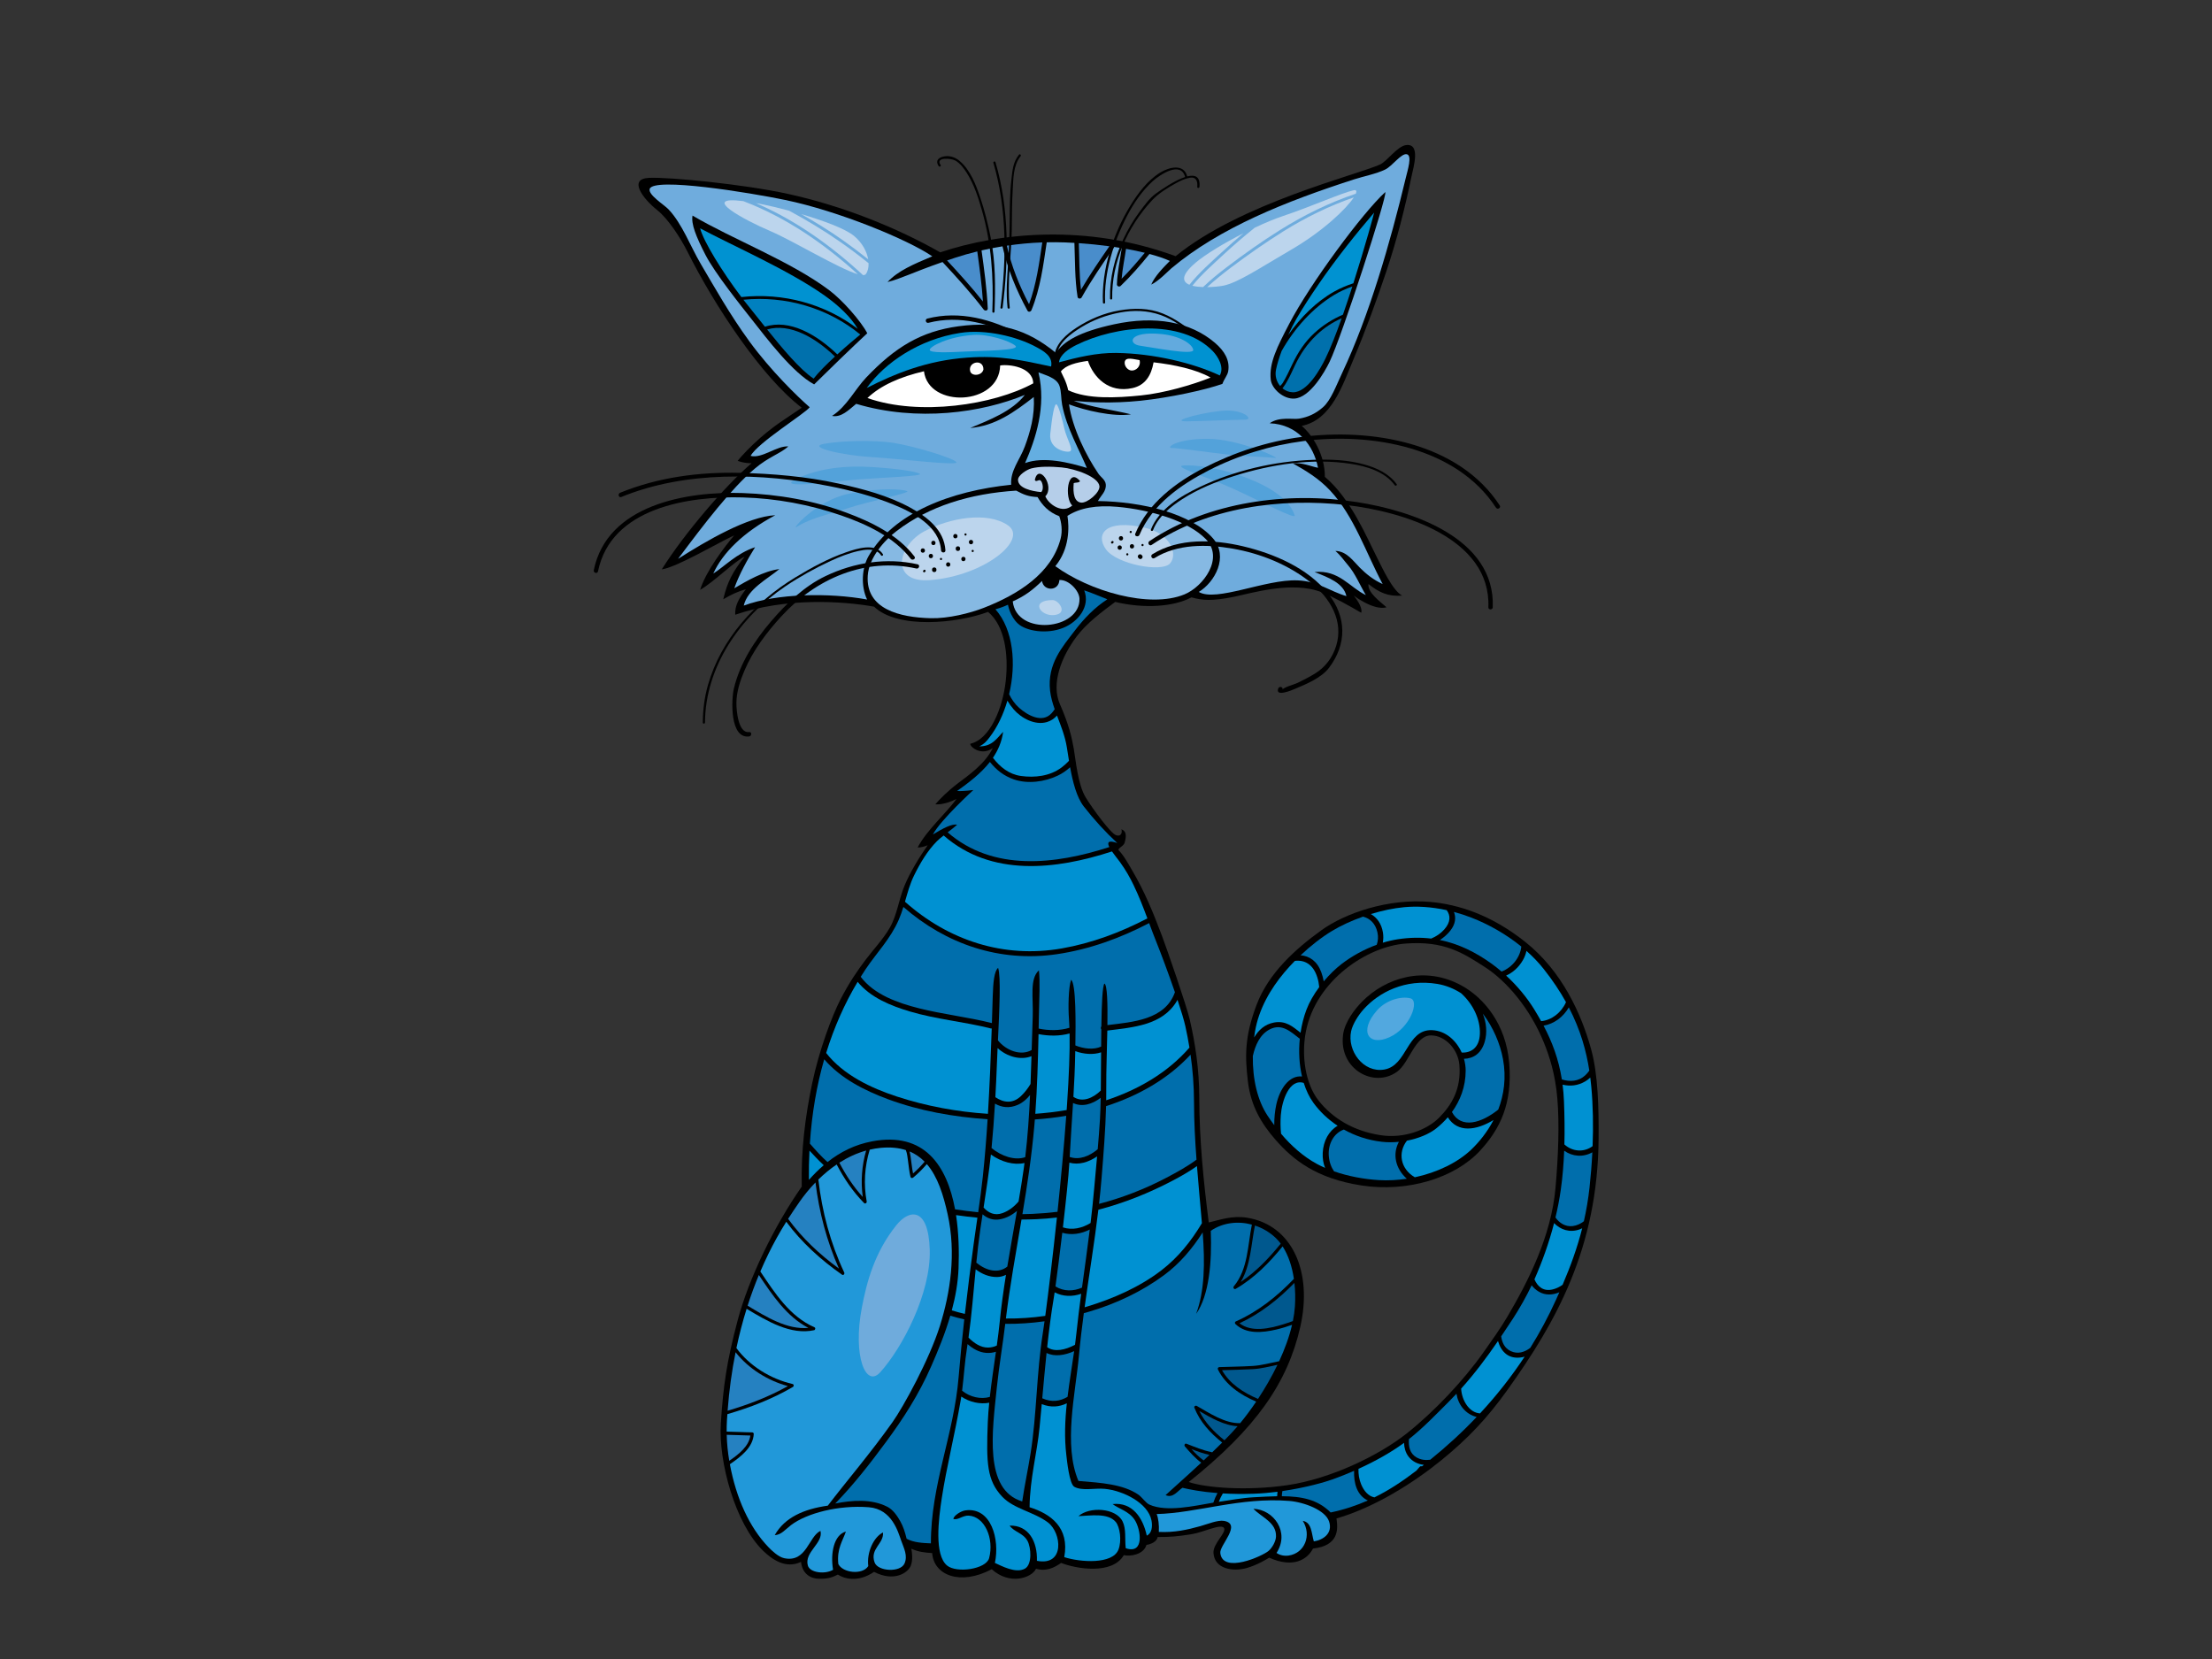 <?xml version="1.0" encoding="utf-8"?>
<!-- Generator: Adobe Illustrator 17.0.0, SVG Export Plug-In . SVG Version: 6.00 Build 0)  -->
<!DOCTYPE svg PUBLIC "-//W3C//DTD SVG 1.1//EN" "http://www.w3.org/Graphics/SVG/1.1/DTD/svg11.dtd">
<svg version="1.1" id="Layer_1" xmlns="http://www.w3.org/2000/svg" xmlns:xlink="http://www.w3.org/1999/xlink" x="0px" y="0px"
	 width="800px" height="600px" viewBox="0 0 800 600" enable-background="new 0 0 800 600" xml:space="preserve">
<rect x="0" y="0" width="800" height="600" fill="#333333" stroke="none"/>
<g>
	<path fill-rule="evenodd" clip-rule="evenodd" d="M470.794,154.033c3.915,3.299,8.404,10.481,8.36,18.433
		c9.38,7.847,15.156,21.916,19.004,29.455c1.735,3.4,5.456,11.608,8.931,13.491c-5.113,0.413-8.323-1.165-12.162-4.18
		c-0.363,3.194,4.379,6.427,6.533,8.402c-4.673,1.302-11.854-4.222-11.854-4.222s3.392,4.015,2.699,6.197
		c-4.31-2.513-9.547-5.47-14.185-7.362c-10.644-4.343-25.879,0.4-31.957,1.616c-8.079,1.616-11.312,1.257-15.261,0.179
		c-6.444,3.454-17.145,4.144-27.568,1.652c-4.636,3.436-10.299,7.649-13.913,12.444c-5.604,7.435-9.329,17.145-6.099,24.507
		c3.232,7.36,4.309,12.027,5.028,16.157c0.718,4.13,1.464,12.925,4.309,17.597c2.542,4.17,8.977,12.925,10.952,13.643
		c1.975,0.721,2.348-1.183,1.944-2.124c1.893,0.681,1.835,2.433,1.201,4.808c-0.334,1.249-2.165,1.804-2.28,2.66
		c2.009,2.018,3.804,5.402,4.881,7.224c4.659,7.889,7.661,15.346,10.854,23.761c1.854,4.885,8.933,25.403,10.056,30.256
		c2.009,8.684,3.453,18.092,3.472,28.451c0.027,15.453,1.534,30.02,3.419,45.038c4.012-0.909,8.434-2.593,13.873-1.71
		c16.282,2.644,23.829,19.487,19.207,39.608c-4.62,20.124-15.948,36.519-40.3,55.975c5.721,2.008,20.776,3.35,35.83,1.115
		c15.586-2.316,32.94-10.733,42.927-18.633c9.986-7.901,20.627-19.176,27.849-29.419c2.848-4.042,5.978-8.376,8.549-12.731
		c7.591-12.85,15.946-29.261,17.483-46.747c1.029-11.677,1.418-23.042,0.672-32.133c-0.744-9.093-2.97-15.656-4.853-20.313
		c-4.982-12.33-13.479-22.317-21.378-27.385c-7.901-5.069-14.607-9.541-28.62-8.497c-14.011,1.044-32.412,13.315-36.083,31.701
		c-1.736,8.694-0.233,19.02,4.56,25.082c5.066,6.41,12.599,11.018,22.432,12.529c8.412,1.296,16.719-1.891,21.084-6.258
		c4.56-4.558,8.144-10.405,7.412-19.192c-0.466-5.566-5.06-10.608-10.261-10.643c-5.786-0.037-7.815,9.906-12.273,13.138
		c-8.358,6.066-21.166-0.894-19.526-13.415c0.601-4.603,4.27-9.291,6.856-11.924c8.496-8.644,22.655-13.141,35.963-5.849
		c8.224,4.504,16.055,14.047,17.249,27.909c1.273,14.803-3.317,24.067-10.583,31.896c-9.161,9.875-26.232,15.056-42.779,12.522
		c-16.545-2.534-24.892-9.391-31.152-16.546c-5.067-5.79-8.943-12.22-9.987-21.166c-1.043-8.943-1.249-15.963,3.131-27.577
		c4.378-11.615,14.202-20.321,23.401-26.978c8.568-6.197,24.151-11.643,39.509-10.278c9.977,0.886,21.902,4.613,34.272,14.451
		c13.326,10.592,20.329,26.083,23.851,38.905c2.508,9.128,2.753,21.109,2.685,31.967c-0.244,40.213-15.727,67.028-32.875,91.023
		c-7.548,10.563-14.527,17.863-24.067,25.614c-9.54,7.753-23.592,16.86-37.862,21.018c0.589,3.909,0.895,9.836-8.494,10.881
		c-1.929,3.743-6.858,7.304-15.848,3.294c-1.146,0.73-4.424,2.667-8.001,3.712c-4.977,1.451-11.802,0.443-12.143-5.42
		c-0.197-3.439,4.838-7.398,3.796-9.039c-1.044-1.641-7.464,1.543-11.396,2.198c-5.597,0.934-8.129,1.083-12.601,1.083
		c-0.194,1.647-2.535,2.681-4.024,2.832c-1.044,3.576-5.894,4.252-8.199,3.724c-4.253,7.236-17.29,4.921-22.682,2.814
		c-2.597,1.779-5.339,3.151-9.066,2.106c-1.65,3.439-9.689,5.962-16.017,0.172c-11.559,6.087-20.994,2.076-21.545-5.838
		c-3.079-0.214-4.918-0.446-7.53-1.572c0.242,1.378,0.609,3.981-0.19,6.08c-1.017,2.673-6.086,6.016-13.301,2.28
		c-5.944,4.048-11.002,2.383-13.09,0.978c-1.816,0.94-3.509,1.631-7.019,1.502c-3.508-0.126-5.918-2.337-6.305-6.09
		c-5.648,2.702-10.685-1.083-13.682-3.991c-10.114-9.813-16.219-32.256-15.321-46.081c0.898-13.826,2.154-22.443,6.105-37.345
		c3.949-14.901,13.106-33.932,23.161-48.296c-0.298-13.192,1.256-25.315,3.769-37.346c2.513-12.029,7.182-24.416,10.234-30.341
		c3.053-5.926,6.087-10.387,9.106-14.372c2.836-3.741,6.361-7.461,8.741-11.591c2.616-4.536,3.228-10.138,5.321-15.201
		c1.978-4.787,5.395-10.37,8.372-14.61c-1.345,0.54-2.421,0.808-3.631,0.808c3.43-6.453,9.865-11.878,14.071-17.554
		c-2.123,1.061-4.999,2.093-7.688,1.96c1.345-1.614,4.31-4.668,8.08-7.542c3.77-2.872,10.015-7.127,12.719-12.85
		c-3.787,2.91-8.054-0.052-8.17-1.521c7.206-1.62,11.778-12.912,12.853-22.729c1.075-9.815-0.448-20.035-6.393-24.969
		c-11.259,4.2-32.736,6.284-41.235-1.898c-11.512-2.029-31.897-3.362-50.21,2.922c-0.209-3.261,1.436-6.103,3.843-9.192
		c-2.945,0.756-5.46,2.013-8.171,3.611c1.462-6.396,3.61-10.217,7.739-15.423c-3.483,1.476-11.311,9.337-16.1,12.001
		c2.096-6.795,8.907-15.671,12.329-19.723c-5.855,2.73-21.006,11.672-26.202,12.312c8.069-12.85,22.912-30.244,32.495-38.385
		c-2.881,0.04-5.036-0.857-5.036-0.857s1.859-2.419,5.744-6.105c7.003-6.642,12.568-9.695,17.417-13.105
		c-14.544-11.133-31.6-36.986-41.296-56.378c-2.513-5.028-7.044-11.983-10.952-15.082c-5.206-4.129-10.593-11.312-3.052-11.671
		c7.54-0.358,34.591,2.367,50.092,5.746c20.109,4.383,39.662,12.303,55.299,21.187c21.367-7.183,53.144-10.413,85.134,1.394
		c23.489-19.169,65.49-29.332,73.941-33.173c2.504-1.137,6.216-6.56,9.335-7.002c5.448-0.771,2.741,7.96,2.045,11.292
		c-2.462,11.819-5.351,23.125-9.121,34.394c-3.452,10.321-7.502,21.39-11.781,31.546
		C485.532,139.38,481.621,151.792,470.794,154.033z"/>
	<path fill-rule="evenodd" clip-rule="evenodd" fill="#498DCB" d="M355.495,109.044c-0.402-6.068-1.219-12.09-2.05-18.112
		c-2.768,0.679-5.451,1.442-8.009,2.286c-1.024,0.34-1.991,0.665-2.917,0.981C346.989,99.025,351.413,103.886,355.495,109.044z"/>
	<path fill-rule="evenodd" clip-rule="evenodd" fill="#498DCB" d="M376.961,87.669c-4.342,0.156-8.634,0.568-12.817,1.185
		c1.669,7.405,4.491,14.466,8.023,21.174C374.826,102.823,375.832,95.237,376.961,87.669z"/>
	<path fill-rule="evenodd" clip-rule="evenodd" fill="#498DCB" d="M401.23,89.061c-3.621-0.489-7.358-0.865-11.06-1.118
		c0.213,5.622,0.118,11.261,0.788,16.848C394.122,99.379,397.661,94.211,401.23,89.061z"/>
	<path fill-rule="evenodd" clip-rule="evenodd" fill="#6FACDD" d="M469.862,151.405c3.051-0.537,5.745-1.613,8.617-4.127
		c2.872-2.515,4.837-7.966,6.947-12.437c9.703-20.567,17.284-46.714,22.993-70.5c0.702-2.925,2.379-8.091,0.381-8.552
		c-1.999-0.459-5.244,4.27-7.793,5.511c-3.276,1.596-7.575,2.376-11.401,3.61c-24.5,7.907-48.52,17.461-65.94,32.115
		c-1.095,0.921-4.615,4.65-7.308,5.906c1.257-3.052,4.489-6.283,6.737-8.565c-2.056-0.921-4.562-1.762-7.376-2.513
		c-3.262,4.03-6.655,7.945-10.414,11.546c-0.487,0.466-1.376,0.15-1.357-0.561c0.118-4.437,1.135-8.731,1.741-13.102
		c-0.892-0.148-1.794-0.29-2.707-0.423c-4.137,5.964-8.259,11.938-11.806,18.282c-0.312,0.558-1.34,0.509-1.453-0.191
		c-1.037-6.479-0.892-13.024-1.147-19.559c-1.16-0.069-2.316-0.129-3.459-0.173c-2.187-0.084-4.373-0.085-6.553-0.038
		c-1.246,8.319-2.297,16.673-5.519,24.522c-0.242,0.589-1.089,0.854-1.452,0.189c-4.001-7.325-7.209-15.093-9.024-23.255
		c-2.581,0.416-5.117,0.908-7.584,1.475c0.968,6.972,1.929,13.942,2.253,20.984c0.04,0.872-1.046,0.972-1.481,0.402
		c-4.594-6.042-9.719-11.626-14.878-17.184c-11.101,3.867-14.919,5.99-19.896,7.239c3.807-4.1,9.374-6.433,16.196-9.306
		c-8.907-6.056-33.754-16.339-53.183-20.375c-12.69-2.636-47.719-8.352-49.027-3.991c-0.639,2.13,5.237,5.712,6.84,7.411
		c4.961,5.254,7.874,13.353,11.704,19.828c4.794,8.106,10.416,18.193,17.595,28.008c7.608,10.403,17.301,19.874,21.725,23.7
		c-1.594,2.258-18.764,12.799-21.366,17.594c4.107,1.091,9.515-3.77,13.645-3.411c-3.052,2.693-7.13,3.741-12.208,8.079
		c-8.619,7.359-18.222,19.933-27.673,32.57c10.257-6.538,25.339-15.336,35.156-15.774c-11.612,6.185-19.018,13.613-22.423,21.093
		c3.809-2.341,8.477-7.367,15.12-9.522c-2.694,4.309-5.85,10.005-7.519,14.845c4.467-2.635,10.674-6.248,16.316-6.945
		c-4.396,3.653-11.494,7.2-12.897,13.214c11.879-4.448,31.051-4.689,44.604-2.197c-2.32-4.926-1.922-11.48,0.622-15.855
		c9.016-15.508,29.616-23.419,51.498-25.656c-0.382-5.173,3.082-8.858,4.94-13.871c1.932-5.213,3.625-11.083,3.231-17.862
		c-7.076,5.49-13.883,10.438-22.993,11.211c6.761-2.848,15.159-5.998,19.762-11.971c-15.515,6.429-38.854,9.842-60.998,3.23
		c-2.813,2.302-5.401,5.02-8.741,4.371c5.319-3.359,8.241-9.546,12.351-13.873c10.454-10.997,19.873-16.721,33.404-18.547
		c14.574-1.966,24.809,1.087,35.197,9.617c2.897-4.221,8.519-7.612,21.031-10.326c14.901-3.231,27.584-0.89,36.447,6.643
		c3.591,3.053,5.506,6.433,4.851,10.334c-0.248,1.468-1.433,2.709-2.092,4.56c-6.287,2.243-19.277,5.034-29.692,6.11
		c-10.414,1.074-19.03,0.542-24.057,0.003c5.385,2.153,15.619,3.59,20.685,4.91c-6.322,1.014-16.779-1.464-22.423-3.611
		c1.298,8.693,6.112,18.387,10.641,25.083c0.817,1.208,2.489,2.186,2.66,3.8c0.272,2.566-1.769,4.084-2.851,6.082
		c16.124,0.243,33.709,4.499,41.618,13.492c5.764,6.556,0.72,15.878-5.132,19.383c6.33,3.756,24.061-4.636,35.725-4.182
		c7.262,0.283,11.813,3.993,17.673,5.702c-1.04-4.727-6.491-6.74-11.519-8.717c8.848-0.865,12.697,5.573,18.549,8.337
		c-2.188-3.655-3.775-7.704-6.46-10.831c-1.577-1.836-2.573-3.43-4.561-5.131c4.057,0.042,6.476,3.677,8.809,6.011
		c2.335,2.334,4.937,4.447,8.293,5.961c-6.2-11.601-10.3-24.498-19.003-33.826c-4.191-4.493-9.038-7.326-13.527-9.84
		c3.27-0.405,6.727,1.179,9.156,1.615c-1.617-8.25-7.476-15.706-17.482-16.098C462.641,150.575,467.674,151.792,469.862,151.405z"/>
	<path fill-rule="evenodd" clip-rule="evenodd" fill="#498DCB" d="M405.653,100.81c2.967-2.979,5.721-6.142,8.377-9.39
		c-2.131-0.522-4.413-0.996-6.792-1.42C406.725,93.609,405.952,97.176,405.653,100.81z"/>
	<path fill-rule="evenodd" clip-rule="evenodd" d="M501.015,69.466c0.806,1.21-15.75,52.294-20.149,61.383
		c-1.851,3.825-7.114,12.956-12.734,13.303c-3.991,0.245-8.182-3.542-8.551-6.842c-0.672-6.012,2.379-11.936,6.651-20.142
		C473.86,102.516,492.843,76.898,501.015,69.466z"/>
	<path fill-rule="evenodd" clip-rule="evenodd" fill="#0092D1" d="M482.588,105.423c2.223-1.237,4.526-2.207,6.88-2.974
		c4.243-13.313,7.577-25.552,7.506-25.552c-6.381,7.428-13.771,16.686-19.909,25.638c-3.106,4.532-5.692,8.468-8.17,12.731
		c-0.941,1.619-1.983,3.677-2.991,5.892C470.346,114.786,476.103,109.032,482.588,105.423z"/>
	<path fill-rule="evenodd" clip-rule="evenodd" fill="#0080BF" d="M482.559,106.646c-7.824,4.712-14.506,12.219-19.044,20.294
		c-0.904,2.441-1.637,4.804-2.032,6.761c-0.455,2.249,0.21,4.383,1.501,5.909c0.375-0.402,0.738-0.784,0.944-1.123
		c1.324-2.17,2.366-4.477,3.459-6.768c2.041-4.279,4.487-8.064,8.006-11.291c3.113-2.855,6.58-5.039,10.295-6.621
		c1.163-3.324,2.312-6.784,3.407-10.195C486.838,104.395,484.648,105.387,482.559,106.646z"/>
	<path fill-rule="evenodd" clip-rule="evenodd" fill="#0070AC" d="M476.13,121.165c-3.393,3.245-5.847,6.849-7.843,11.08
		c-0.874,1.852-1.7,3.742-2.72,5.52c-0.471,0.821-0.945,1.654-1.525,2.406c-0.035,0.046-0.12,0.144-0.23,0.266
		c1.046,0.868,2.346,1.404,3.751,1.435c5.359,0.112,10.134-8.803,11.782-12.162c1.845-3.759,3.88-8.952,5.894-14.624
		C481.921,116.578,478.836,118.577,476.13,121.165z"/>
	<path fill-rule="evenodd" clip-rule="evenodd" d="M250.461,77.973c14.892,8.752,35.497,16.507,49.499,27.033
		c4.662,3.505,11.33,11.005,13.699,15.518c-4.309,3.95-15.979,15.261-19.211,18.496c-7.72-4.132-17.03-16.477-22.443-23.344
		c-3.974-5.041-13.465-16.876-16.876-23.519C251.718,85.515,249.921,81.025,250.461,77.973z"/>
	<path fill-rule="evenodd" clip-rule="evenodd" fill="#0092D1" d="M310.196,118.924c-2.218-3.917-6.643-8.278-11.976-12.044
		c-13.078-9.231-32.717-17.766-45.007-24.297c1.177,4.651,7.996,15.729,14.911,24.858
		C283.212,105.773,298.378,109.914,310.196,118.924z"/>
	<path fill-rule="evenodd" clip-rule="evenodd" fill="#0080BF" d="M268.864,108.409c0.933,1.213,1.866,2.387,2.783,3.497
		c1.324,1.605,3.055,3.81,5.008,6.264c8.857-2.919,18.779,2.872,26.165,10.001c3.244-2.952,6.465-5.665,8.317-7.184
		C299.481,111.407,284.139,106.871,268.864,108.409z"/>
	<path fill-rule="evenodd" clip-rule="evenodd" fill="#0070AC" d="M277.442,119.155c5.271,6.59,11.934,14.594,16.817,17.776
		c1.744-2.268,4.69-5.194,7.72-7.988C295.022,122.225,285.76,116.722,277.442,119.155z"/>
	<path fill-rule="evenodd" clip-rule="evenodd" fill="#0092D1" d="M441.149,135.79c-9.608-4.52-23.953-7.969-37.477-8.147
		c-7.126-0.093-14.251,1.655-20.671,3.396c0.318-2.822,3.63-4.959,6.271-6.271c14.227-7.067,37.974-9.636,49.408,2.28
		C440.447,128.892,442.89,132.779,441.149,135.79z"/>
	<path fill-rule="evenodd" clip-rule="evenodd" fill="#0092D1" d="M380.151,132.559c-10.833-2.339-18.422-4.056-30.215-3.23
		c-14.717,1.032-26.242,5.794-36.481,10.994c6.624-9.216,19.001-17.631,33.821-19.925c9.326-1.443,20.53,1.391,27.173,4.941
		C377.13,126.77,380.929,128.722,380.151,132.559z"/>
	<path fill-rule="evenodd" clip-rule="evenodd" fill="#FFFFFF" d="M412.143,130.239c0.572,2.252-1.274,3.895-2.959,3.764
		c-1.323-0.102-2.543-1.553-2.429-2.964C406.93,128.859,410.191,129.992,412.143,130.239z"/>
	<path fill-rule="evenodd" clip-rule="evenodd" fill="#FFFFFF" d="M393.454,130.508c2.044,5.903,7.45,11.79,16.151,9.842
		c4.437-0.993,6.743-4.368,7.601-9.311c7.384,0.851,15.381,2.521,20.617,5.518c-6.589,2.631-16.789,5.606-25.179,6.454
		c-8.991,0.91-19.392,1.415-26.317-1.882c-0.673-3.227-2.073-5.408-2.646-6.779C385.477,132.016,389.247,131.118,393.454,130.508z"
		/>
	<path fill-rule="evenodd" clip-rule="evenodd" fill="#FFFFFF" d="M355.673,133.601c-0.464,2.306-4.265,2.617-4.786,0.67
		C349.971,130.843,355.662,129.597,355.673,133.601z"/>
	<path fill-rule="evenodd" clip-rule="evenodd" fill="#FFFFFF" d="M373.689,138.641c-14.241,7.798-41.205,11.924-59.966,5.312
		c4.785-4.576,11.834-7.664,20.441-9.682c1.667,13.5,27.201,12.469,27.555-2.091C364.828,131.657,373.527,132.659,373.689,138.641z"
		/>
	<path fill-rule="evenodd" clip-rule="evenodd" fill="#64AEE1" d="M393.073,169.236c-6.396-1.946-15.564-4.25-22.341-1.755
		c3.781-8.653,7.786-20.447,4.839-32.805c2.389,0.973,6.603,1.917,7.62,4.914c0.703,2.073,0.527,4.644,0.951,6.841
		C385.784,154.938,390.331,162.561,393.073,169.236z"/>
	<path fill-rule="evenodd" clip-rule="evenodd" fill="#B5CEE9" d="M388.322,174.746c0.693-0.322,1.971-0.056,2.281-0.761
		c-4.645-5.451-5.654,6.387-2.795,8.824c-3.58,3.205-8.608-0.462-9.747-3.312c3.573-3.646-2.489-12.242-3.8-5.891
		c0.517,0.977,1.433-0.419,2.09,0.191c0.799,0.682,1.218,3.392,0.189,4.18c-3.631-0.356-8.254-1.459-8.361-4.371
		c-0.064-1.756,3.258-3.785,4.751-4.18c2.956-0.784,7.163-0.738,11.021-0.381c4.997,0.464,13.436,3.485,13.683,6.84
		c0.168,2.302-4.415,6.151-6.651,5.891C388.565,181.498,387.983,178.55,388.322,174.746z"/>
	<path fill-rule="evenodd" clip-rule="evenodd" fill="#86B9E3" d="M383.101,186.707c0.76,2.044,1.242,5.251,0.47,8.183
		c-3.301,12.535-15.331,20.075-27.719,24.923c-5.051,1.976-12.919,3.929-19.218,3.77c-11.3-0.283-23.592-3.294-22.803-15.391
		c0.423-6.489,5.952-12.715,10.452-16.153c11.819-9.032,26.543-13.521,43.24-14.598c2.693,1.436,4.309,2.154,7.719,2.333
		C377.038,182.827,379.192,185.161,383.101,186.707z"/>
	<path fill-rule="evenodd" clip-rule="evenodd" fill="#86B9E3" d="M386.059,186.573c4.524-2.93,10.631-3.939,18.036-3.276
		c12.016,1.077,25.415,5.032,31.923,11.593c6.878,6.934-0.838,17.276-7.631,20.075c-12.734,5.245-34.472-1.257-46.716-10.195
		C386.912,198.447,386.69,190.549,386.059,186.573z"/>
	<path fill-rule="evenodd" clip-rule="evenodd" fill="#86B9E3" d="M366.278,217.502c4.475-1.998,7.301-4.204,10.58-7.385
		c0.539,3.771,6.105,3.771,6.284-0.36c3.374-0.178,7.195,3.843,7.27,6.795C390.7,227.891,367.613,230.105,366.278,217.502z"/>
	<path fill-rule="evenodd" clip-rule="evenodd" fill="#006EAC" d="M364.965,251.069c0.906,1.88,2.104,3.59,3.652,4.957
		c2.962,2.619,8.26,5.653,11.652,1.975c0.431-0.468,0.814-0.975,1.172-1.502c-0.776-2.217-1.414-4.424-1.67-6.692
		c-1.097-9.73,4.594-15.979,8.741-21.473c3.598-4.766,7.486-8.685,11.972-11.591c-2.804-1.061-5.434-2.296-8.361-3.231
		c2.273,5.87-2.257,11.38-7.542,13.534c-6.028,2.456-13.445,1.208-16.403-1.481c-2.958-2.688-3.63-6.856-3.63-6.856
		s-2.286,1.076-4.54,1.643C366.565,227.819,367.571,240.115,364.965,251.069z"/>
	<path fill-rule="evenodd" clip-rule="evenodd" fill="#0091D2" d="M362.799,264.69c-0.485,3.571-1.842,6.654-3.692,9.378
		c2.524,3.298,5.787,5.956,10.102,6.569c5.031,0.714,10.547,0.064,14.715-3.06c0.981-0.737,1.872-1.551,2.691-2.421
		c-0.279-1.697-0.527-3.336-0.764-4.826c-0.661-4.156-2.197-7.896-3.575-11.54c-0.983,1.09-2.175,1.91-3.622,2.345
		c-4.309,1.292-9.288-1.368-12.071-4.606c-0.848-0.987-1.59-2.031-2.241-3.117c-1.446,4.975-3.635,9.569-6.384,13.161
		c-1.145,1.494-1.883,2.421-3.766,3.362C358.936,269.979,360.648,266.842,362.799,264.69z"/>
	<path fill-rule="evenodd" clip-rule="evenodd" fill="#006EAC" d="M337.388,301.799c3.742-2.27,6.886-3.931,8.769-3.527
		c-0.717,0.687-2.05,1.708-3.424,2.764c16.477,14.282,38.932,11.646,58.469,5.321c-0.807-1.628-0.527-2.641,2.873-1.465
		c-4.235-3.926-8.365-8.415-12.135-13.263c-2.56-3.289-3.955-8.825-4.923-14.146c-1.331,1.221-2.831,2.265-4.531,3.068
		c-4.689,2.219-10.755,3.062-15.761,1.349c-3.655-1.249-6.431-3.483-8.713-6.327c-3.32,4.247-7.797,7.578-11.856,10.492
		c2.155,0.18,5.87-0.343,5.87-0.343S340.32,296.37,337.388,301.799z"/>
	<path fill-rule="evenodd" clip-rule="evenodd" fill="#0091D2" d="M383.964,343.019c10.899-1.905,21.245-5.779,31.004-10.872
		c-1.483-3.97-3.027-7.976-4.983-12.03c-1.327-2.748-2.739-5.295-4.941-8.361c-0.637-0.888-1.905-2.397-2.885-3.823
		c-20.351,6.645-43.725,9.27-60.875-5.772c-0.967,0.761-1.848,1.486-2.417,2.059c-3.466,3.494-6.065,7.904-8.313,12.478
		c-1.453,2.953-2.316,6.184-3.259,9.422C342.93,340.045,362.903,346.704,383.964,343.019z"/>
	<path fill-rule="evenodd" clip-rule="evenodd" fill="#0091D2" d="M324.387,396.583c10.608,3.467,21.759,5.521,32.914,6.247
		c0.623-10.164,1.033-20.47,1.373-30.865c-0.117,0.016-0.244,0.01-0.381-0.024c-9.667-2.439-19.674-3.285-29.251-6.137
		c-6.921-2.06-14.268-5.049-18.863-10.712c-4.673,7.785-8.495,16.371-11.386,25.73C304.973,388.761,315.031,393.526,324.387,396.583
		z"/>
	<path fill-rule="evenodd" clip-rule="evenodd" fill="#0091D2" d="M292.757,416.134c-0.174,3.456-0.248,6.981-0.209,10.587
		c1.712-1.93,3.495-3.705,5.366-5.311C296.115,419.732,294.419,417.949,292.757,416.134z"/>
	<path fill-rule="evenodd" clip-rule="evenodd" fill="#006EAC" d="M299.287,420.278c4.648-3.683,9.877-6.306,16.085-7.487
		c18.969-3.605,27.136,8.833,30.04,24.578c2.778,0.433,5.569,0.789,8.367,1.066c0.618-4.274,1.212-8.549,1.669-12.855
		c0.725-6.838,1.283-13.776,1.733-20.787c-12.218-0.833-24.586-2.994-36.054-7.253c-8.405-3.123-17.15-7.529-23.035-14.434
		c-2.71,9.397-4.475,19.565-5.19,30.489C294.945,415.927,297.008,418.251,299.287,420.278z"/>
	<path fill-rule="evenodd" clip-rule="evenodd" fill="#0091D2" d="M346.672,458.7c-0.201,5.213-1.128,10.32-2.443,15.223
		c1.554,0.485,3.134,0.906,4.734,1.266c0.982-8.634,2.086-17.26,3.253-25.854c0.406-2.99,0.844-5.969,1.278-8.949
		c-2.584-0.244-5.163-0.547-7.729-0.923C346.721,445.71,346.916,452.373,346.672,458.7z"/>
	<path fill-rule="evenodd" clip-rule="evenodd" fill="#006EAC" d="M343.695,475.837c-1.91,6.553-4.461,12.701-6.861,18.188
		c-4.584,10.484-10.261,19.151-16.246,27.277c-6.27,8.514-11.995,15.758-18.506,22.463c6.017-1.191,13.036-1.756,18.78,1.153
		c2.18,1.104,3.674,3.386,4.722,5.238c1.049,1.855,1.692,3.824,2.309,6.355c2.634,1.421,5.903,1.541,8.784,1.667
		c-0.049-21.253,8.299-39.133,10.03-60.196c0.569-6.936,1.263-13.879,2.036-20.817C347.039,476.791,345.354,476.351,343.695,475.837
		z"/>
	<path fill-rule="evenodd" clip-rule="evenodd" fill="#0091D2" d="M400.075,397.925c11.604-3.829,22.213-9.971,30.108-19.045
		c-0.429-2.627-0.918-5.184-1.469-7.68c-0.503-2.28-1.572-5.766-2.852-9.604c-0.073,0.13-0.135,0.267-0.21,0.394
		c-5.212,8.884-15.898,9.544-25.172,10.727c-0.132,7.287-0.423,15.13-0.376,19.608C400.123,394.204,400.107,396.068,400.075,397.925
		z"/>
	<path fill-rule="evenodd" clip-rule="evenodd" fill="#006EAC" d="M421.833,425.948c3.702-1.946,7.496-4.009,10.898-6.537
		c-0.51-6.883-0.88-13.743-0.892-20.433c-0.011-6.313-0.483-12.098-1.261-17.545c-8.143,8.814-18.879,14.846-30.545,18.622
		c-0.229,8.792-0.935,17.409-1.638,26.095c-0.252,3.107-0.562,6.182-0.907,9.239C405.895,433.191,414.05,430.042,421.833,425.948z"
		/>
	<path fill-rule="evenodd" clip-rule="evenodd" fill="#0091D2" d="M393.393,472.464c9.334-2.854,18.832-7.034,26.614-13.011
		c6.117-4.697,10.792-10.57,14.68-17.074c-0.584-6.798-1.246-13.721-1.789-20.644c-2.803,1.983-5.82,3.692-8.826,5.273
		c-8.555,4.499-17.54,8.088-26.831,10.509c-1.405,11.823-3.341,23.391-4.974,35.279
		C392.644,472.687,393.021,472.578,393.393,472.464z"/>
	<path fill-rule="evenodd" clip-rule="evenodd" fill="#006EAC" d="M459.157,372.316c-3.544,1.857-5.17,5.785-6.034,9.507
		c-0.01,0.041-0.015,0.085-0.025,0.125c-0.102,8.306,1.668,16.05,5.365,21.602c0.752,1.127,1.551,2.26,2.392,3.386
		c-0.028-2.599,0.231-5.147,0.735-7.459c1.23-5.649,4.626-10.655,9.302-10.154c-0.998-4.245-1.275-8.963-0.809-13.646
		C466.783,373.136,463.601,369.987,459.157,372.316z"/>
	<path fill-rule="evenodd" clip-rule="evenodd" fill="#0091D2" d="M460.746,369.815c4.298-0.803,6.807,1.488,9.615,3.686
		c0.429-2.869,1.137-5.691,2.142-8.348c1.031-2.728,2.669-5.538,4.615-8.16c-0.111-1.221-0.344-2.421-0.711-3.573
		c-1.495-4.689-4.57-6.326-8.101-5.903c-1.34,1.36-2.612,2.75-3.785,4.145c-4.895,5.82-9.266,13.145-10.641,21.472
		c-0.114,0.694-0.215,1.388-0.305,2.084C455.173,372.505,457.46,370.425,460.746,369.815z"/>
	<path fill-rule="evenodd" clip-rule="evenodd" fill="#006EAC" d="M477.849,351.591c0.402,1.086,0.692,2.2,0.898,3.33
		c2.035-2.431,4.286-4.617,6.487-6.302c3.631-2.78,8.015-5.242,12.681-6.937c0.48-1.367,0.615-2.878,0.249-4.502
		c-0.717-3.201-2.694-5.031-5.212-5.665c-4.094,1.444-7.951,3.218-11.139,5.133c-3.791,2.277-7.79,5.403-11.44,8.846
		C473.553,345.751,476.348,347.551,477.849,351.591z"/>
	<path fill-rule="evenodd" clip-rule="evenodd" fill="#0091D2" d="M500.151,337.229c0.213,1.304,0.178,2.548-0.05,3.718
		c1.8-0.548,3.632-0.977,5.467-1.257c4.253-0.648,8.242-0.699,12.036-0.24c1.822-0.753,3.479-1.875,4.752-3.316
		c2.319-2.627,2.298-5.029,0.855-6.959c-5.597-1.225-10.826-1.5-15.362-1.076c-3.902,0.361-8.054,1.247-12.075,2.483
		C497.995,331.854,499.635,334.068,500.151,337.229z"/>
	<path fill-rule="evenodd" clip-rule="evenodd" fill="#006EAC" d="M543.064,351.379c3.94-1.535,6.746-5.207,7.141-9.043
		c-5.527-4.499-11.911-8.084-18.108-10.483c-2.12-0.82-4.212-1.493-6.265-2.044c0.81,2.043,0.582,4.384-1.301,6.768
		c-1.055,1.337-2.347,2.474-3.78,3.388c6.771,1.367,12.927,4.395,18.832,8.654C540.776,349.481,541.932,350.414,543.064,351.379z"/>
	<path fill-rule="evenodd" clip-rule="evenodd" fill="#0091D2" d="M554.901,365.094c0.862,1.402,1.684,2.806,2.471,4.223
		c3.849-0.354,7.325-3.109,8.994-6.87c-2.171-3.908-4.846-7.946-8.16-12.116c-1.817-2.29-3.897-4.431-6.146-6.421
		c-0.234,1.129-0.658,2.265-1.312,3.389c-1.529,2.623-3.635,4.463-6.038,5.533C548.724,356.525,552.242,360.769,554.901,365.094z"/>
	<path fill-rule="evenodd" clip-rule="evenodd" fill="#006EAC" d="M573.346,388.883c0.561-0.524,1.035-1.091,1.453-1.683
		c-1.089-7.067-3.16-14.678-7.42-22.867c-1.975,3.478-5.371,5.99-9.127,6.607c3.074,5.831,5.435,11.997,6.614,19.454
		C567.783,391.303,570.913,391.17,573.346,388.883z"/>
	<path fill-rule="evenodd" clip-rule="evenodd" fill="#0091D2" d="M565.784,413.901c2.967,2.68,7.115,2.926,10.203,0.616
		c0.28-7.267,0.172-14.589-0.488-21.621c-0.1-1.051-0.215-2.117-0.352-3.194c-0.54,0.525-1.152,1-1.847,1.407
		c-2.684,1.575-5.483,1.809-8.165,1.172c0.245,1.926,0.415,3.938,0.5,6.053C565.846,403.65,565.917,408.828,565.784,413.901z"/>
	<path fill-rule="evenodd" clip-rule="evenodd" fill="#006EAC" d="M568.805,443.425c1.511-0.187,2.851-0.841,4.025-1.744
		c0.872-3.852,1.572-7.885,2.045-12.194c0.456-4.16,0.799-8.432,1.014-12.735c-3.445,1.906-7.226,1.509-10.184-0.581
		c-0.19,4.806-0.568,9.522-1.229,14.162c-0.481,3.385-1.135,6.725-1.916,9.99C563.976,442.344,566.159,443.75,568.805,443.425z"/>
	<path fill-rule="evenodd" clip-rule="evenodd" fill="#0091D2" d="M561.595,466.326c1.302-0.319,2.475-0.913,3.543-1.67
		c2.798-6.553,5.256-13.177,7.083-20.428c-0.307,0.144-0.614,0.283-0.935,0.399c-3.593,1.276-6.942,0.106-9.228-2.273
		c-1.874,7.273-4.371,14.139-7.082,20.283c-0.007,0.016-0.017,0.036-0.024,0.053C556.095,465.3,558.142,467.172,561.595,466.326z"/>
	<path fill-rule="evenodd" clip-rule="evenodd" fill="#006EAC" d="M546.378,488.648c2.541,1.204,5.006,0.391,7.069-1.179
		c3.438-5.518,6.561-11.322,9.32-17.42c0.406-0.899,0.803-1.793,1.197-2.688c-2.377,1.018-5.035,1.203-7.405-0.2
		c-1.118-0.659-1.96-1.443-2.605-2.315c-1.886,3.935-4.357,8.351-6.767,12.042c-1.431,2.192-2.844,4.327-4.258,6.414
		C543.227,485.544,544.139,487.588,546.378,488.648z"/>
	<path fill-rule="evenodd" clip-rule="evenodd" fill="#006EAC" d="M512.262,527.062c1.577,0.92,3.298,1.112,5.003,0.871
		c5.895-4.765,11.523-9.91,16.791-15.468c-4.082-1.02-6.674-4.427-7.31-8.397c-0.894,0.955-1.804,1.905-2.745,2.845
		c-4.735,4.734-9.341,9.551-14.425,13.553C509.349,523.133,509.882,525.678,512.262,527.062z"/>
	<path fill-rule="evenodd" clip-rule="evenodd" fill="#0091D2" d="M492.269,536.803c0.993,2.4,2.594,4.316,4.816,4.744
		c5.582-2.747,10.475-6.087,15.186-9.676c0.378-0.435,0.75-0.872,1.113-1.304c0.264-0.319,0.596-0.355,0.878-0.23
		c0.239-0.189,0.481-0.373,0.72-0.561c-2.176-0.214-4.244-1.207-5.595-3.016c-1.085-1.456-1.533-3.16-1.592-4.937
		c-0.047,0.033-0.091,0.072-0.138,0.105c-4.613,3.348-10.088,6.469-16.346,9.304C491.248,533.114,491.521,534.994,492.269,536.803z"
		/>
	<path fill-rule="evenodd" clip-rule="evenodd" fill="#0091D2" d="M442.263,540.115c-0.571,0.956-1.06,1.966-1.467,3.025
		c4.171-0.581,8.242-1.394,12.704-1.641c3.007-0.168,5.796-0.32,8.397-0.362c0.013-0.534,0.056-1.079,0.129-1.625
		c-2.774,0.355-5.68,0.615-8.63,0.72C449.244,540.375,445.535,540.308,442.263,540.115z"/>
	<path fill-rule="evenodd" clip-rule="evenodd" fill="#00588E" d="M448.743,463.62c5.621-3.753,10.207-8.613,14.45-13.834
		c-0.53-0.712-1.097-1.376-1.71-1.971c-2.177-2.112-4.81-3.653-7.619-4.585C452.455,450.093,452.36,457.562,448.743,463.62z"/>
	<path fill-rule="evenodd" clip-rule="evenodd" fill="#00588E" d="M448.272,478.575c4.363,3.414,10.962,1.884,15.824,0.388
		c1.177-0.361,2.338-0.762,3.491-1.182c0.361-1.781,0.616-3.54,0.735-5.263c0.197-2.868,0.138-5.758-0.177-8.541
		C462.337,469.919,455.845,475.072,448.272,478.575z"/>
	<path fill-rule="evenodd" clip-rule="evenodd" fill="#00588E" d="M441.956,495.557c2.772,4.894,7.723,8.149,13.022,10.374
		c2.5-3.789,4.938-7.977,7.037-12.329c-2.972,0.615-5.884,1.412-8.956,1.571C449.359,495.365,445.657,495.432,441.956,495.557z"/>
	<path fill-rule="evenodd" clip-rule="evenodd" fill="#00588E" d="M433.753,510.332c2.062,4.229,5.392,7.627,9.084,10.57
		c0.867-0.874,1.708-1.737,2.509-2.581c0.719-0.757,1.474-1.599,2.251-2.509C442.739,515.561,437.948,512.761,433.753,510.332z"/>
	<path fill-rule="evenodd" clip-rule="evenodd" fill="#006EAC" d="M446.796,478.842c-0.249-0.238-0.225-0.76,0.117-0.91
		c8.095-3.588,14.945-9.059,21.043-15.41c-0.66-4.446-2.005-8.551-4.081-11.748c-4.861,5.954-10.181,11.427-16.943,15.348
		c-0.599,0.346-1.107-0.421-0.702-0.91c5.144-6.192,4.986-14.746,6.528-22.319c-5.023-1.353-10.482-0.744-14.864,2.241
		c0.432,11.261-0.566,23.348-5.296,30.043c3.059-8.216,3.231-18.334,2.367-29.461c-3.761,5.884-8.258,11.228-13.958,15.447
		c-8.017,5.936-17.522,10.409-27.087,13.212c-0.642,0.186-1.29,0.369-1.941,0.549c-0.669,5.009-1.28,10.08-1.757,15.266
		c-1.286,13.975-5.71,32.382-0.19,45.415c8.286,0.667,16.081,1.158,21.663,4.941c1.296,0.88,2.674,3.018,3.991,3.61
		c6.234,2.813,16.352,0.441,23.143-0.708c0.402-1.207,0.9-2.367,1.488-3.466c-5.822-0.45-10.067-1.276-12.66-1.906
		c-1.667,1.031-3.409,3.905-6.103,2.645c1.489-1.406,6.936-6.177,12.885-11.723c-2.231-1.656-4.107-3.783-5.916-5.89
		c-0.34-0.396-0.026-1.191,0.564-0.968c2.98,1.134,5.895,2.407,9.042,3.016c0.106,0.021,0.186,0.066,0.249,0.12
		c1.235-1.185,2.46-2.379,3.644-3.557c-4.267-3.43-8.027-7.444-10.068-12.616c-0.197-0.498,0.445-0.884,0.85-0.655
		c4.565,2.59,10.207,6.419,15.729,6.252c1.862-2.259,3.837-4.895,5.789-7.787c-5.754-2.444-11.093-6.081-13.833-11.611
		c-0.197-0.399,0.043-0.856,0.5-0.873c4.021-0.149,8.052-0.169,12.069-0.415c3.289-0.203,6.377-1.105,9.569-1.712
		c2.006-4.336,3.654-8.802,4.667-13.165c-1.901,0.675-3.826,1.28-5.804,1.731C456.561,481.992,450.764,482.626,446.796,478.842z"/>
	<path fill-rule="evenodd" clip-rule="evenodd" fill="#00588E" d="M435.305,528.19c0.706-0.661,1.417-1.333,2.125-2.008
		c-2.247-0.476-4.386-1.266-6.517-2.096C432.259,525.586,433.684,527.016,435.305,528.19z"/>
	<path fill-rule="evenodd" clip-rule="evenodd" fill="#006EAC" d="M489.726,531.945c-2.456,1.067-5.022,2.096-7.712,3.068
		c-2.707,0.981-9.721,3.026-18.227,4.259c-0.108,0.627-0.175,1.251-0.194,1.857c7.251,0.04,12.959,1.192,17.652,5.879
		c4.983-1.05,9.399-2.542,13.447-4.343C490.782,540.826,489.578,536.48,489.726,531.945z"/>
	<path fill-rule="evenodd" clip-rule="evenodd" fill="#0091D2" d="M535.279,511.17c5.867-6.326,11.282-13.159,16.127-20.525
		c-0.271,0.08-0.541,0.161-0.82,0.212c-4.997,0.928-7.691-2.004-8.816-5.852c-4.189,6.099-8.454,11.787-13.329,17.212
		C528.656,506.402,531.319,510.932,535.279,511.17z"/>
	<path fill-rule="evenodd" clip-rule="evenodd" fill="#0091D2" d="M476.35,420.991c0.916,0.492,1.887,0.955,2.893,1.391
		c-0.642-1.603-0.961-3.416-0.862-5.433c0.209-4.317,2.22-7.963,5.393-9.796c-3.552-2.346-6.533-5.226-8.8-8.365
		c-1.464-2.025-2.615-4.456-3.455-7.139c-5.251-1.631-7.907,6.515-8.293,11.632c-0.16,2.127-0.158,4.439,0.085,6.746
		C466.914,414.288,471.228,418.223,476.35,420.991z"/>
	<path fill-rule="evenodd" clip-rule="evenodd" fill="#006EAC" d="M508.789,426.306c-4.154-3.714-5.231-8.908-2.863-13.347
		c-2.047,0.202-4.137,0.213-6.173-0.017c-5.081-0.58-9.707-2.173-13.729-4.427c-3.603,1.28-5.799,5.195-5.446,9.575
		c0.176,2.208,0.865,4.047,1.91,5.552c5.092,1.764,10.853,2.851,16.219,3.161C502.096,426.999,505.49,426.806,508.789,426.306z"/>
	<path fill-rule="evenodd" clip-rule="evenodd" fill="#0091D2" d="M540.161,405.068c-6.236,3.787-12.976,4.737-16.542-0.986
		c-1.287,1.498-2.701,2.841-4.177,4.018c-2.538,2.021-6.379,3.629-10.609,4.441c-3.363,4.342-2.332,10.185,2.809,13.211
		c0.017,0.007,0.032,0.014,0.046,0.024c8.184-1.732,15.555-5.376,20.41-10.004C534.999,413.006,537.921,409.382,540.161,405.068z"/>
	<path fill-rule="evenodd" clip-rule="evenodd" fill="#006EAC" d="M541.859,401.307c2.054-5.338,2.972-11.514,1.715-18.291
		c-1.042-5.621-3.576-11.532-7.298-16.426c1.284,3.24,1.658,6.822,0.705,10.128c-1.24,4.298-4.125,6.129-7.52,6.208
		c0.399,1.399,0.622,2.843,0.62,4.27c-0.003,5.859-2.005,10.902-4.968,14.989C528.47,408.426,535.736,406.178,541.859,401.307z"/>
	<path fill-rule="evenodd" clip-rule="evenodd" fill="#0091D2" d="M535.222,373.886c0.17-5.236-2.489-10.784-6.786-14.669
		c-2.599-1.659-5.465-2.845-8.562-3.365c-11.728-1.969-21.191,3.067-26.656,9.112c-1.921,2.121-4.009,5.403-4.562,7.981
		c-1.52,7.095,4.434,15.155,11.972,13.871c8.369-1.422,8.078-14.604,17.291-14.25c4.857,0.186,8.747,3.694,10.729,8.115
		C532.228,380.831,535.065,378.724,535.222,373.886z"/>
	<path fill-rule="evenodd" clip-rule="evenodd" fill="#0091D2" d="M369.267,396.396c1.375-1.315,2.496-2.789,3.443-4.369
		c0.127-3.303,0.236-6.644,0.339-10.044c-3.94,1.568-8.87,0.18-12.257-2.931c-0.099,2.118-0.189,4.151-0.257,6.016
		c-0.141,3.8-0.322,7.757-0.546,11.744C362.86,398.765,366.206,399.323,369.267,396.396z"/>
	<path fill-rule="evenodd" clip-rule="evenodd" fill="#006EAC" d="M370.79,418.508c0.893-7.413,1.399-14.857,1.747-22.493
		c-1.235,1.534-2.694,2.812-4.429,3.567c-3.089,1.344-5.817,0.956-8.26-0.438c-0.329,5.458-0.741,10.911-1.243,16.064
		C362.245,418.192,367.078,419.793,370.79,418.508z"/>
	<path fill-rule="evenodd" clip-rule="evenodd" fill="#0091D2" d="M362.594,438.731c2.33-0.85,4.229-2.364,5.79-4.205
		c0.686-4.042,1.33-8.047,1.885-11.984c0.09-0.643,0.17-1.283,0.254-1.926c-3.843,0.879-8.436-0.408-12.155-3.069
		c-0.699,6.566-1.678,12.935-2.636,19.178C357.439,438.64,359.717,439.779,362.594,438.731z"/>
	<path fill-rule="evenodd" clip-rule="evenodd" fill="#006EAC" d="M364.3,458.093c1.109-6.732,2.344-13.491,3.503-20.166
		c-1.753,1.498-3.792,2.613-6.127,3.05c-2.516,0.471-4.619-0.357-6.316-1.81c-0.296,1.943-0.589,3.876-0.863,5.797
		c-0.557,3.899-0.999,7.804-1.393,11.698C356.776,459.668,361.07,460.648,364.3,458.093z"/>
	<path fill-rule="evenodd" clip-rule="evenodd" fill="#0091D2" d="M357.39,487.365c1.159-0.024,2.188-0.288,3.116-0.723
		c0.419-3.023,0.796-5.953,1.07-8.713c0.553-5.547,1.348-11.198,2.249-16.874c-0.94,0.479-1.988,0.772-3.16,0.791
		c-2.949,0.045-5.544-1.087-7.8-2.777c-0.812,8.371-1.464,16.667-2.586,24.701C352.274,485.762,354.699,487.422,357.39,487.365z"/>
	<path fill-rule="evenodd" clip-rule="evenodd" fill="#006EAC" d="M357.986,505.215c0.599-5.37,1.443-10.959,2.206-16.335
		c-1.1,0.352-2.296,0.509-3.605,0.401c-2.514-0.207-4.734-1.489-6.657-3.166c-0.062,0.409-0.118,0.817-0.184,1.225
		c-0.849,5.284-1.135,10.537-1.786,15.625C350.809,505.296,354.737,506.164,357.986,505.215z"/>
	<path fill-rule="evenodd" clip-rule="evenodd" fill="#0091D2" d="M379.01,550.619c-5.096-3.84-12.349-4.886-16.532-9.31
		c-5.522-5.844-5.82-12.103-5.223-27.008c0.09-2.241,0.275-4.587,0.513-6.984c-3.327,0.631-7.097-0.199-10.108-2.232
		c-0.064,0.419-0.122,0.839-0.194,1.258c-2.142,12.454-5.14,24.266-6.842,35.344c-1.203,7.829-2.784,20.638,1.9,24.514
		c3.416,2.828,14.065,1.357,15.203-2.66c1.884-7.1-1.598-15.106-7.411-15.393c-2.153-0.105-3.912,1.765-5.536,1.179
		c0.259-1.296,2.798-2.862,4.396-3.079c9.26-1.251,12.484,10.412,10.641,19.004c2.422,1.08,7.489,3.893,10.831,2.088
		c2.729-1.474,2.266-7.685,0.951-10.071c-1.602-2.905-4.82-3.16-6.461-5.511c6.907-0.196,10.095,5.79,9.881,12.733
		C385.227,566.501,383.964,554.354,379.01,550.619z"/>
	<path fill-rule="evenodd" clip-rule="evenodd" fill="#006EAC" d="M397.007,415.626c0.314-3.65,0.604-7.341,0.817-10.948
		c0.121-2.083,0.201-4.703,0.256-7.646c-3.033,2.312-6.731,3.465-10.003,1.878c-0.406,6.601-0.872,13.167-1.207,19.516
		C390.355,419.621,393.967,418.186,397.007,415.626z"/>
	<path fill-rule="evenodd" clip-rule="evenodd" fill="#0091D2" d="M394.425,442.307c0.482-4.054,0.928-8.208,1.308-12.544
		c0.319-3.649,0.691-7.553,1.046-11.54c-3.107,2.13-6.628,3.193-10.024,2.264c-0.302,5.057-1.27,14.263-2.338,23.41
		C387.767,445.009,391.361,444.187,394.425,442.307z"/>
	<path fill-rule="evenodd" clip-rule="evenodd" fill="#0091D2" d="M388.796,486.358c0.173-1.324,0.337-2.644,0.476-3.957
		c0.528-4.994,1.126-9.781,1.751-14.49c-3.157,1.095-6.537,1.07-9.6-0.514c-0.126,0.851-0.236,1.564-0.322,2.081
		c-0.96,5.671-1.72,11.666-2.379,17.755C381.39,489.094,385.22,488.258,388.796,486.358z"/>
	<path fill-rule="evenodd" clip-rule="evenodd" fill="#0091D2" d="M416.446,549.86c-1.247-6.301-10.267-10.768-16.911-11.403
		c-3.551-0.338-8.236,0.856-11.023-0.758c-1.794-1.043-2.64-9.659-2.851-11.403c-0.755-6.274-0.495-12.55,0.171-18.778
		c-2.731,1.324-5.763,1.622-9.073,0.289c-0.258,2.848-0.518,5.664-0.788,8.42c-0.934,9.492-3.507,18.581-3.611,28.883
		c7.622,2.373,14.523,7.323,12.541,18.053c5.846,1.884,17.423,2.654,19.574-2.66c1.324-3.273,0.527-8.315-0.951-10.071
		c-2.859-3.401-9.328-2.25-13.491-2.092c4.013-3.559,13.57-3.002,15.962,1.901c1.371,2.81,0.75,6.207,1.141,9.691
		c6.899,2.353,5.46-6.871,3.23-10.263c-2.098-3.19-5.902-4.045-7.981-5.7c7.211-0.799,11.007,5.072,12.353,11.401
		C416.587,554.559,416.888,552.085,416.446,549.86z"/>
	<path fill-rule="evenodd" clip-rule="evenodd" fill="#006EAC" d="M386.101,505.168c0.678-5.556,1.616-11.072,2.383-16.506
		c-3.486,1.548-7.113,2.088-9.982,0.656c-0.568,5.464-1.064,10.979-1.553,16.391C380.38,507.255,383.426,506.777,386.101,505.168z"
		/>
	<path fill-rule="evenodd" clip-rule="evenodd" fill="#006EAC" d="M391.323,465.688c0.944-6.994,1.93-13.862,2.813-21.01
		c-3.13,1.574-6.613,2.139-9.947,1.165c-0.886,7.498-1.812,14.741-2.464,19.422C384.792,467.127,388.215,467.045,391.323,465.688z"
		/>
	<path fill-rule="evenodd" clip-rule="evenodd" fill="#0091D2" d="M398.121,394.41c0.058-4.304,0.078-9.102,0.108-13.823
		c-2.845,0.966-6.258,0.672-9.348-0.42c-0.01,0.511-0.019,0.963-0.026,1.324c-0.097,5.006-0.344,10.102-0.643,15.197
		C391.454,398.865,395.274,397.165,398.121,394.41z"/>
	<path fill-rule="evenodd" clip-rule="evenodd" fill="#006EAC" d="M418.345,341.019c-0.961-2.377-1.849-4.766-2.741-7.168
		c-10.475,5.461-21.617,9.52-33.367,11.244c-20.68,3.036-40.115-3.644-55.514-17.083c-0.486,1.569-1.017,3.128-1.681,4.647
		c-3.067,7.017-7.94,11.841-11.971,17.863c-0.604,0.903-1.194,1.824-1.776,2.75c4.858,6.477,13.459,9.467,21.099,11.395
		c8.699,2.193,17.651,3.16,26.344,5.345c0.104-3.274,0.206-6.55,0.305-9.835c0.149-4.918,0.529-8.92,1.939-10.137
		c1.044,3.019,0.462,15.255-0.059,26.225c2.976,3.736,8.353,5.705,12.194,3.478c0.119-3.954,0.238-7.983,0.385-12.113
		c0.245-6.851-1.192-13.565,2.236-16.694c0.448,3.727,0.133,10.115,0,16.397c-0.032,1.535-0.064,3.091-0.097,4.662
		c3.63,0.763,7.573,0.797,11.142-0.283c-0.04-1.121-0.097-2.175-0.171-3.137c-0.326-4.167-0.195-11.41,0.752-14.21
		c1.818,1.071,1.7,16.057,1.558,23.73c3.047,1.226,6.618,1.639,9.32,0.423c0.015-2.115,0.033-4.196,0.059-6.188
		c-0.217-0.364-0.239-0.828,0.016-1.117c0.122-8.103,0.391-14.532,1.121-15.507c1.038,0.552,1.18,7.251,1.074,15.035
		c9.1-1.103,20.843-1.893,24.394-11.822c0.009-0.022,0.016-0.046,0.023-0.069C422.482,351.743,419.61,344.149,418.345,341.019z"/>
	<path fill-rule="evenodd" clip-rule="evenodd" fill="#0091D2" d="M385.772,401.462c0.052-0.751,0.105-1.501,0.154-2.243
		c0.662-9.865,1.031-18.76,0.912-25.451c-3.618,1.002-7.568,0.949-11.24,0.234c-0.199,9.321-0.463,19.181-1.166,28.817
		C378.205,402.553,382.001,402.107,385.772,401.462z"/>
	<path fill-rule="evenodd" clip-rule="evenodd" fill="#006EAC" d="M373.342,439.017c3.06-0.13,6.101-0.387,9.123-0.756
		c1.194-11.392,2.337-23.528,3.156-34.713c-3.776,0.633-7.577,1.069-11.353,1.32c-0.056,0.705-0.108,1.412-0.17,2.113
		c-0.974,11.092-2.588,21.722-4.327,32.136C370.962,439.098,372.152,439.069,373.342,439.017z"/>
	<path fill-rule="evenodd" clip-rule="evenodd" fill="#0091D2" d="M378.036,475.903c1.091-8.132,2.68-21.158,4.211-35.569
		c-2.472,0.286-4.959,0.497-7.46,0.605c-1.777,0.076-3.561,0.113-5.345,0.128c-2.035,12.069-4.182,23.874-5.648,35.793
		C368.56,476.924,373.348,476.577,378.036,475.903z"/>
	<path fill-rule="evenodd" clip-rule="evenodd" fill="#006EAC" d="M363.555,478.79c-0.013,0.112-0.028,0.221-0.04,0.333
		c-0.724,6.285-2.21,15.01-2.98,22.508c-1.637,15.906-4.813,37.159,9.165,41.386c0.928-6.271,2.083-11.476,3.04-17.483
		c2.208-13.858,2.137-28.947,4.371-43.134c0.177-1.126,0.4-2.661,0.66-4.54C373.08,478.512,368.304,478.851,363.555,478.79z"/>
	<path fill-rule="evenodd" clip-rule="evenodd" fill="#2581C1" d="M303.41,458.789c-4.425-9.939-7.162-20.399-8.48-31.147
		c-2.255,2.333-4.2,4.76-5.802,7.061c-1.443,2.072-2.791,4.071-4.093,6.108C290.073,447.753,296.491,453.749,303.41,458.789z"/>
	<path fill-rule="evenodd" clip-rule="evenodd" fill="#2581C1" d="M303.563,420.505c2.342,4.487,5.07,8.646,8.465,12.384
		c-0.768-5.639-0.339-11.349,1.225-16.776C309.759,417.077,306.518,418.616,303.563,420.505z"/>
	<path fill-rule="evenodd" clip-rule="evenodd" fill="#2581C1" d="M292.348,480.243c-7.85-4.089-13.01-11.834-17.897-19.125
		c-1.48,3.566-2.836,7.274-4.065,11.107C277.126,476.294,284.786,480.998,292.348,480.243z"/>
	<path fill-rule="evenodd" clip-rule="evenodd" fill="#2581C1" d="M284.944,501.303c-7.293-1.987-14.204-6.298-18.912-12.238
		c-1.357,6.743-2.331,13.803-2.881,21.148C270.7,507.98,278.04,505.185,284.944,501.303z"/>
	<path fill-rule="evenodd" clip-rule="evenodd" fill="#2581C1" d="M271.379,519.175c-2.851-0.045-5.699-0.227-8.55-0.259
		c0.079,3.195,0.395,6.301,0.919,9.401C267.129,526,270.858,523.087,271.379,519.175z"/>
	<path fill-rule="evenodd" clip-rule="evenodd" fill="#2198D9" d="M299.389,544.539c6.665-8.762,15.337-18.813,23.434-30.241
		c3.854-5.439,13.266-22.507,17.142-34.879c3.711-11.847,5.926-26.08,2.75-40.345c-1.51-6.778-3.531-13.468-7.518-18.068
		c-1.505,1.761-3.134,3.406-4.941,4.891c-0.319,0.263-0.853,0.2-0.968-0.257c-0.469-1.884-0.609-3.831-0.889-5.748
		c-0.167-1.149-0.29-2.7-0.789-3.946c-2.541-0.817-5.516-1.135-9.027-0.815c-1.38,0.128-2.722,0.357-4.034,0.66
		c-1.854,6.031-2.26,12.462-1.1,18.715c0.101,0.543-0.536,1.007-0.968,0.565c-4.05-4.131-7.219-8.822-9.888-13.922
		c-2.413,1.637-4.629,3.493-6.622,5.446c1.333,11.641,4.324,22.957,9.358,33.627c0.223,0.476-0.271,1.156-0.793,0.791
		c-7.587-5.296-14.652-11.665-20.166-19.149c-1.157,1.849-2.287,3.741-3.414,5.763c-2.152,3.861-4.14,7.947-5.965,12.225
		c5.246,7.826,10.7,16.322,19.567,20.175c0.464,0.202,0.322,0.96-0.138,1.058c-8.432,1.836-16.925-3.268-24.397-7.739
		c-1.42,4.56-2.657,9.299-3.692,14.207c4.819,6.552,12.441,11.176,20.305,12.988c0.498,0.114,0.558,0.813,0.138,1.059
		c-7.468,4.374-15.468,7.44-23.707,9.848c-0.052,0.77-0.12,1.53-0.162,2.307c-0.075,1.357-0.107,2.69-0.098,4.003
		c3.076,0.033,6.144,0.25,9.221,0.274c0.304,0.001,0.595,0.262,0.579,0.579c-0.247,4.861-4.689,8.245-8.636,10.946
		c2.276,12.25,7.013,22.788,13.947,29.994c1.208,1.258,3.61,3.556,5.701,3.992c8.094,1.68,8.786-7.812,13.111-9.883
		c1.141,4.433-5.957,7.687-4.561,12.543c0.759,2.641,6.277,3.251,9.121,1.522c-1.013-5.998,0.295-12.61,4.634-13.823
		c-1.073,3.246-3.346,6.17-2.734,11.732c1.525,3.2,8.688,4.099,10.831,0.76c-0.62-5.033,1.982-10.517,5.322-12.163
		c0.383,4.112-4.808,5.831-3.041,10.833c1.165,3.296,9.374,3.728,10.832,0.378c1.213-2.784-0.171-5.381-1.236-8.327
		c-1.065-2.947-3.26-11.343-11.686-12.004c-10.958-0.86-22.47,2.168-28.124,6.46c-1.952,1.481-3.622,3.61-5.891,3.613
		C283.799,548.838,290.67,545.764,299.389,544.539z"/>
	<path fill-rule="evenodd" clip-rule="evenodd" fill="#2581C1" d="M329.343,418.439c0.313,1.977,0.475,3.991,0.869,5.957
		c1.513-1.311,2.903-2.734,4.196-4.248c-1.527-1.556-3.321-2.828-5.451-3.715C329.132,417.115,329.243,417.809,329.343,418.439z"/>
	<path fill-rule="evenodd" clip-rule="evenodd" fill="#2198D9" d="M475.163,557.46c-0.874-2.925-0.714-6.883-3.99-7.41
		c3.244,5.099,0.797,11.678-5.129,12.541c-1.566,0.227-3.197-0.135-4.372-0.95c4.887-7.501-1.008-15.708-8.361-15.963
		c2.985,3.124,8.387,4.883,8.172,10.071c-0.071,1.731-1.344,3.982-2.661,5.13c-2.138,1.867-16.676,8.46-17.481,0.761
		c-0.297-2.839,7.941-10.465,1.33-11.591c-2.243-0.383-5.905,1.152-8.552,1.9c-4.635,1.309-9.52,2.37-15.011,2.088
		c0.159-2.425-0.198-5.142-0.782-6.46c14.618-0.36,30.193-6.164,47.908-4.751c5.376,0.429,13.069,3.3,14.442,7.413
		C482.097,554.498,478.61,556.942,475.163,557.46z"/>
	<path fill-rule="evenodd" clip-rule="evenodd" fill="#BCD5ED" d="M334.447,192.073c8.911-4.717,22.548-7.215,30.064-2.105
		c7.516,5.112-8.418,18.338-28.261,19.844C322.132,210.882,324.225,197.485,334.447,192.073z"/>
	<path fill-rule="evenodd" clip-rule="evenodd" fill="#BCD5ED" d="M414.118,190.87c9.267,2.125,12.025,9.621,9.02,12.928
		c-3.007,3.306-19.242,0.301-23.15-5.111C396.078,193.275,399.686,187.564,414.118,190.87z"/>
	<path fill-rule="evenodd" clip-rule="evenodd" fill="#BCD5ED" d="M380.746,217.027c2.105,0,5.712,4.81,0.601,5.411
		C376.236,223.039,372.329,217.027,380.746,217.027z"/>
	<path fill-rule="evenodd" clip-rule="evenodd" fill="#BCD5ED" d="M384.955,155.093c0.703,3.162,3.306,7.517,2.104,8.117
		c-1.202,0.602-7.816-0.601-7.215-6.313c0.601-5.712,1.503-11.724,2.405-10.522C383.151,147.577,384.353,152.388,384.955,155.093z"
		/>
	<path fill-rule="evenodd" clip-rule="evenodd" fill="#BCD5ED" d="M430.167,102.989c3.395-4.291,7.725-8.085,11.594-11.653
		c2.594-2.394,5.25-4.719,7.952-6.99c-6.998,3.562-13.759,7.659-17.256,10.619C427.031,99.555,427.531,101.891,430.167,102.989z"/>
	<path fill-rule="evenodd" clip-rule="evenodd" fill="#BCD5ED" d="M489.58,68.808c-4.209,0.902-15.634,6.013-25.555,9.32
		c-3.024,1.009-6.582,2.496-10.235,4.22c-3.87,3.117-7.654,6.34-11.291,9.725c-3.733,3.474-7.935,7.137-11.27,11.268
		c1.13,0.293,2.48,0.441,3.871,0.488c2.669-2.546,5.533-4.899,8.475-7.131c6.224-4.721,12.63-9.289,19.253-13.431
		c8.724-5.456,17.878-9.974,27.526-13.207C490.751,69.087,490.522,68.607,489.58,68.808z"/>
	<path fill-rule="evenodd" clip-rule="evenodd" fill="#BCD5ED" d="M464.083,83.709c-6.375,3.988-12.568,8.318-18.582,12.831
		c-3.066,2.302-6.081,4.7-8.898,7.304c2.086-0.026,4.113-0.234,5.474-0.461c5.411-0.902,13.924-6.716,24.652-12.928
		c11.82-6.842,20.204-14.97,22.889-19.061C480.686,74.469,472.164,78.655,464.083,83.709z"/>
	<path fill-rule="evenodd" clip-rule="evenodd" fill="#BCD5ED" d="M304.896,86.931c3.084,2.186,6.123,4.468,9.093,6.85
		c-0.479-2.775-2.091-5.931-5.098-8.437c-3.211-2.676-11.318-5.617-19.123-7.913C294.954,80.352,300.018,83.475,304.896,86.931z"/>
	<path fill-rule="evenodd" clip-rule="evenodd" fill="#BCD5ED" d="M312.136,99.506c0.451-0.003,0.786-0.103,0.963-0.332
		c0.731-0.939,1.088-2.353,1.033-3.982c-3.408-2.758-6.907-5.383-10.473-7.858c-5.883-4.083-11.989-7.744-18.268-11.132
		c-3.718-0.999-7.12-1.798-9.572-2.282c-0.874-0.173-1.698-0.328-2.477-0.47C287.69,79.614,300.552,88.815,312.136,99.506z"/>
	<path fill-rule="evenodd" clip-rule="evenodd" fill="#BCD5ED" d="M268.83,72.742c-16.326-2.077,0.795,7.022,9.696,10.798
		c8.166,3.465,24.878,13.642,31.711,15.629C297.95,88.024,284.232,78.601,268.83,72.742z"/>
	<path fill-rule="evenodd" clip-rule="evenodd" fill="#62AADE" d="M352.184,121.121c5.109-0.329,12.927,2.106,15.031,3.909
		c2.106,1.804-12.326,1.804-18.039,2.104c-5.711,0.3-12.927,0.601-12.927-0.601C336.25,125.33,342.864,121.722,352.184,121.121z"/>
	<path fill-rule="evenodd" clip-rule="evenodd" fill="#62AADE" d="M420.13,120.821c6.642,0.663,11.125,3.607,11.424,5.712
		c0.3,2.103-14.731-0.902-19.241-1.504C407.804,124.428,408.104,119.618,420.13,120.821z"/>
	<path fill-rule="evenodd" clip-rule="evenodd" fill="#53A2DA" d="M461.318,165.616c1.914,0.212-13.227-6.915-24.652-6.915
		c-11.425,0-15.034,3.308-12.929,3.308c2.106,0,15.033,1.805,20.444,2.405C449.593,165.014,458.613,165.315,461.318,165.616z"/>
	<path fill-rule="evenodd" clip-rule="evenodd" fill="#53A2DA" d="M429.149,152.388c3.361,0,17.738-0.602,21.045-0.602
		c3.308,0-0.001-3.305-6.313-3.305C437.567,148.481,421.934,152.388,429.149,152.388z"/>
	<path fill-rule="evenodd" clip-rule="evenodd" fill="#53A2DA" d="M298.068,160.505c5.811-1.057,17.738-1.503,25.255-0.3
		c7.515,1.202,21.346,5.41,22.548,6.914c1.203,1.503-20.444-1.201-30.665-1.803C304.982,164.715,291.454,161.708,298.068,160.505z"
		/>
	<path fill-rule="evenodd" clip-rule="evenodd" fill="#53A2DA" d="M287.545,173.433c8.503-4.252,18.64-5.112,27.96-4.511
		c9.32,0.601,15.333,1.505,17.136,2.406c1.805,0.902-15.633,1.505-22.848,2.106C302.577,174.035,280.328,177.04,287.545,173.433z"/>
	<path fill-rule="evenodd" clip-rule="evenodd" fill="#53A2DA" d="M428.248,168.322c3.301-0.206,13.829,0.6,25.554,5.713
		c11.725,5.111,13.83,10.522,14.432,12.327c0.601,1.803-12.327-5.112-22.248-9.621C436.064,172.23,423.437,168.623,428.248,168.322z
		"/>
	<path fill-rule="evenodd" clip-rule="evenodd" fill="#53A2DA" d="M288.147,190.57c-2.327,1.506,6.914-9.62,18.941-12.026
		c12.026-2.406,19.842-1.504,21.045-0.901c1.203,0.601-14.731,3.908-21.045,6.013C300.774,185.76,293.258,187.263,288.147,190.57z"
		/>
	<path fill-rule="evenodd" clip-rule="evenodd" d="M369.303,121.067c-10.401-5.588-22.211-8.849-33.919-5.85
		c-0.988,0.253-0.568,1.78,0.422,1.526c11.292-2.892,22.677,0.307,32.698,5.692C369.404,122.917,370.203,121.55,369.303,121.067z"/>
	<path fill-rule="evenodd" clip-rule="evenodd" d="M432.999,121.471c-3.815-3.216-7.813-6.212-12.473-8.091
		c-5.028-2.028-10.415-2.007-15.685-1.112c-5.587,0.949-10.814,3.18-15.544,6.268c-3.536,2.308-7.349,5.545-7.927,9.975
		c-0.065,0.506,0.726,0.499,0.792,0c0.607-4.643,5.193-7.875,8.875-10.141c4.323-2.661,9.031-4.41,14.015-5.339
		c4.966-0.926,9.966-0.782,14.745,0.915c4.741,1.681,8.841,4.88,12.642,8.084C432.826,122.358,433.39,121.8,432.999,121.471z"/>
	<path fill-rule="evenodd" clip-rule="evenodd" d="M329.289,183.634c-8.062-4.413-17.249-6.838-26.175-8.778
		c-11.647-2.534-23.717-3.561-35.613-3.842c-14.742-0.346-29.523,1.606-43.23,7.202c-0.933,0.381-0.524,1.913,0.42,1.527
		c23.323-9.524,50.723-8.731,75.115-3.956c7.898,1.546,15.735,3.61,23.2,6.639c7.138,2.893,16.788,7.88,17.338,16.612
		c0.065,1.017,1.649,1.022,1.584,0C341.464,191.655,335.301,186.926,329.289,183.634z"/>
	<path fill-rule="evenodd" clip-rule="evenodd" d="M542.404,182.803c-14.886-22.844-46.503-28.032-71.748-24.767
		c-12.214,1.578-24.26,5.56-35.201,11.167c-10.272,5.265-20.307,12.893-24.875,23.819c-0.395,0.942,1.139,1.349,1.526,0.421
		c4.565-10.916,14.895-18.129,25.076-23.349c10.615-5.439,22.48-9.053,34.306-10.582c24.365-3.15,55.218,2.097,69.55,24.091
		C541.593,184.454,542.965,183.661,542.404,182.803z"/>
	<path fill-rule="evenodd" clip-rule="evenodd" d="M490.723,181.581c-25.082-3.899-53.625-0.186-75.029,14.134
		c-0.843,0.565-0.052,1.938,0.8,1.368c20.346-13.612,46.62-17.136,70.548-14.414c19.941,2.269,52.225,11.814,51.25,36.957
		c-0.04,1.021,1.545,1.018,1.584,0C540.841,194.651,510.712,184.687,490.723,181.581z"/>
	<path fill-rule="evenodd" clip-rule="evenodd" d="M330.736,201.278c-6.022-7.851-15.492-12.461-24.558-15.841
		c-11.956-4.455-24.827-6.673-37.554-7.117c-20.257-0.707-49.04,4.206-53.878,27.898c-0.203,0.996,1.322,1.42,1.526,0.42
		c4.707-23.051,32.794-27.278,52.352-26.735c12.114,0.337,24.25,2.575,35.697,6.546c9.092,3.151,19.042,7.797,25.049,15.628
		C329.981,202.876,331.358,202.088,330.736,201.278z"/>
	<path fill-rule="evenodd" clip-rule="evenodd" d="M331.847,204.082c-11.276-2.494-22.904-0.691-33.268,4.257
		c-7.735,3.692-14.132,9.881-19.661,16.314c-6.023,7.01-11.317,15.238-13.486,24.311c-0.972,4.058-1.525,18.32,5.502,17.375
		c0.996-0.132,1.01-1.718,0-1.583c-4.001,0.537-4.615-7.969-4.602-10.499c0.021-4.021,1.338-8.025,2.893-11.689
		c3.127-7.369,8.109-13.962,13.497-19.814c12.454-13.524,30.172-21.244,48.704-17.146
		C332.421,205.828,332.843,204.302,331.847,204.082z"/>
	<path fill-rule="evenodd" clip-rule="evenodd" d="M480.359,214.686c-7.374-9.264-19.676-14.488-30.898-17.135
		c-10.532-2.483-23.185-3.024-32.712,2.915c-0.865,0.54-0.069,1.909,0.8,1.366c8.302-5.172,18.912-5.032,28.233-3.419
		c10.164,1.759,20.324,5.856,28.383,12.361c6.926,5.591,11.88,13.821,9.065,22.855c-1.34,4.297-3.989,7.763-7.791,10.062
		c-1.979,1.198-4.041,2.256-6.121,3.264c-1.24,0.599-5.181,1.65-5.482,2.442c0.364-0.958-1.168-1.367-1.527-0.423
		c-1.234,3.245,5.002,0.6,5.783,0.269c4.157-1.756,9.753-4.005,12.565-7.72C487.166,232.924,487.061,223.108,480.359,214.686z"/>
	<path fill-rule="evenodd" clip-rule="evenodd" d="M319.31,200.422c-2.709-4.233-9.522-1.984-13.224-0.716
		c-6.503,2.231-12.653,5.615-18.515,9.167c-14.526,8.802-26.786,22.268-31.516,38.835c-1.263,4.421-1.853,9.023-1.881,13.617
		c-0.003,0.511,0.788,0.51,0.792,0c0.123-20.218,12.732-38.284,29.11-49.296c5.171-3.478,10.683-6.542,16.336-9.159
		c3.208-1.483,6.533-2.803,9.988-3.588c2.354-0.534,5.55-0.999,7.552,0.719c0.271,0.233,0.483,0.522,0.674,0.821
		C318.9,201.251,319.586,200.854,319.31,200.422z"/>
	<path fill-rule="evenodd" clip-rule="evenodd" d="M505.114,175.086c-2.773-3.799-7.177-5.841-11.595-7.081
		c-6.007-1.688-12.411-1.94-18.612-1.709c-14.01,0.521-28.368,3.832-41.043,9.857c-6.818,3.241-14.762,7.975-17.625,15.39
		c-0.184,0.477,0.582,0.682,0.764,0.211c1.9-4.923,6.33-8.498,10.638-11.27c5.713-3.674,12.119-6.252,18.572-8.296
		c13.373-4.239,28.35-6.603,42.327-4.437c5.744,0.889,12.3,2.812,15.892,7.733C504.728,175.893,505.416,175.499,505.114,175.086z"/>
	<path fill-rule="evenodd" clip-rule="evenodd" d="M336.663,200.304c-1.021,0-1.021,1.584,0,1.584
		C337.684,201.888,337.684,200.304,336.663,200.304z"/>
	<path fill-rule="evenodd" clip-rule="evenodd" d="M333.76,198.318c-1.021,0-1.021,1.584,0,1.584
		C334.781,199.901,334.781,198.318,333.76,198.318z"/>
	<path fill-rule="evenodd" clip-rule="evenodd" d="M337.58,195.568c-1.02,0-1.02,1.584,0,1.584
		C338.601,197.152,338.601,195.568,337.58,195.568z"/>
	<path fill-rule="evenodd" clip-rule="evenodd" d="M342.927,203.36c-1.021,0-1.021,1.584,0,1.584
		C343.948,204.944,343.948,203.36,342.927,203.36z"/>
	<path fill-rule="evenodd" clip-rule="evenodd" d="M337.093,205.986v0.152c0,1.021,1.584,1.021,1.584,0v-0.152
		C338.678,204.963,337.093,204.963,337.093,205.986z"/>
	<path fill-rule="evenodd" clip-rule="evenodd" d="M345.65,198.345v0.153c0,1.021,1.584,1.021,1.584,0v-0.153
		C347.233,197.324,345.65,197.324,345.65,198.345z"/>
	<path fill-rule="evenodd" clip-rule="evenodd" d="M345.524,193.123c-1.02,0-1.02,1.583,0,1.583
		C346.546,194.706,346.546,193.123,345.524,193.123z"/>
	<path fill-rule="evenodd" clip-rule="evenodd" d="M351.178,195.261c-1.02,0-1.02,1.584,0,1.584
		C352.199,196.846,352.199,195.261,351.178,195.261z"/>
	<path fill-rule="evenodd" clip-rule="evenodd" d="M348.427,201.374c-1.02,0-1.02,1.583,0,1.583
		C349.448,202.957,349.448,201.374,348.427,201.374z"/>
	<path fill-rule="evenodd" clip-rule="evenodd" d="M405.418,193.886c-1.02,0-1.02,1.585,0,1.585
		C406.44,195.471,406.44,193.886,405.418,193.886z"/>
	<path fill-rule="evenodd" clip-rule="evenodd" d="M409.391,196.79c-1.022,0-1.022,1.583,0,1.583
		C410.411,198.373,410.411,196.79,409.391,196.79z"/>
	<path fill-rule="evenodd" clip-rule="evenodd" d="M404.959,197.248c-1.021,0-1.021,1.583,0,1.583
		C405.981,198.831,405.981,197.248,404.959,197.248z"/>
	<path fill-rule="evenodd" clip-rule="evenodd" d="M413.005,200.842c-0.051-0.051-0.101-0.103-0.152-0.153
		c-0.722-0.723-1.842,0.396-1.12,1.12c0.051,0.051,0.101,0.102,0.152,0.153C412.607,202.685,413.727,201.564,413.005,200.842z"/>
	<path fill-rule="evenodd" clip-rule="evenodd" d="M413.21,196.728c-0.511,0-0.511,0.791,0,0.791
		C413.72,197.519,413.72,196.728,413.21,196.728z"/>
	<path fill-rule="evenodd" clip-rule="evenodd" d="M407.709,200.089c-0.509,0-0.509,0.791,0,0.791
		C408.22,200.88,408.22,200.089,407.709,200.089z"/>
	<path fill-rule="evenodd" clip-rule="evenodd" d="M402.082,195.774c-0.051,0.05-0.102,0.101-0.153,0.152
		c-0.363,0.36,0.197,0.92,0.56,0.559c0.051-0.049,0.102-0.102,0.153-0.153C403.004,195.973,402.443,195.413,402.082,195.774z"/>
	<path fill-rule="evenodd" clip-rule="evenodd" d="M408.932,191.991c-0.511,0-0.511,0.791,0,0.791
		C409.442,192.782,409.442,191.991,408.932,191.991z"/>
	<path fill-rule="evenodd" clip-rule="evenodd" d="M340.33,201.769c-0.511,0-0.511,0.793,0,0.793
		C340.841,202.562,340.841,201.769,340.33,201.769z"/>
	<path fill-rule="evenodd" clip-rule="evenodd" d="M351.79,198.867c-0.511,0-0.511,0.792,0,0.792
		C352.3,199.659,352.3,198.867,351.79,198.867z"/>
	<path fill-rule="evenodd" clip-rule="evenodd" d="M349.192,192.907c-0.51,0-0.51,0.793,0,0.793S349.702,192.907,349.192,192.907z"
		/>
	<path fill-rule="evenodd" clip-rule="evenodd" d="M334.092,206.163l-0.153,0.154c-0.36,0.36,0.199,0.919,0.56,0.558l0.153-0.151
		C335.012,206.363,334.453,205.802,334.092,206.163z"/>
	<path fill-rule="evenodd" clip-rule="evenodd" d="M429.374,63.797c-1.24-4.734-6.568-3.334-9.716-1.414
		c-4.606,2.81-8.104,7.508-10.875,12.03c-6.209,10.131-10.433,23.026-9.899,35c0.023,0.509,0.814,0.511,0.791,0
		c-0.478-10.726,3.027-21.846,7.919-31.276c2.41-4.647,5.427-9.077,9.314-12.615c2.555-2.323,10.162-7.441,11.707-1.504
		c-3.961,1.278-8.981,4.841-10.56,5.974c-2.364,1.696-4.278,4.431-6.006,6.742c-2.272,3.041-4.175,6.348-5.791,9.779
		c-3.142,6.671-4.947,14.042-4.804,21.433c0.009,0.511,0.801,0.511,0.791,0c-0.248-13.036,5.562-25.978,14.347-35.442
		c2.406-2.593,5.574-4.515,8.654-6.218c1.581-0.874,3.26-1.674,5.048-2c2.324-0.423,2.907,1.314,2.712,3.303
		c-0.05,0.508,0.742,0.504,0.791,0C434.171,63.769,432.128,63.103,429.374,63.797z"/>
	<path fill-rule="evenodd" clip-rule="evenodd" d="M358.307,85.984c-0.986-4.891-2.173-9.749-3.768-14.479
		c-1.574-4.667-3.591-9.975-7.438-13.265c-1.367-1.168-3.053-1.859-4.863-1.76c-2.267,0.125-4.298,1.307-2.736,3.603
		c0.285,0.419,0.971,0.024,0.683-0.399c-2.035-2.994,3.816-2.439,5.247-1.655c1.829,1.003,3.158,2.828,4.248,4.553
		c2.596,4.103,4.133,8.887,5.458,13.523c3.413,11.947,4.243,24.212,3.756,36.611c-0.02,0.51,0.771,0.509,0.792,0
		C360.03,103.921,360.055,94.647,358.307,85.984z"/>
	<path fill-rule="evenodd" clip-rule="evenodd" d="M360.037,58.679c-0.143-0.49-0.907-0.281-0.763,0.209
		c5.003,17.062,4.715,34.865,2.554,52.36c-0.062,0.506,0.731,0.5,0.792,0C364.79,93.685,365.06,75.803,360.037,58.679z"/>
	<path fill-rule="evenodd" clip-rule="evenodd" d="M368.548,55.935c-2.204,2.715-2.382,5.727-2.768,9.076
		c-0.566,4.942-0.574,9.938-0.617,14.907c-0.043,4.998-0.212,9.97-0.55,14.958c-0.371,5.461-0.806,10.909-0.216,16.372
		c0.054,0.501,0.846,0.507,0.791,0c-1.015-9.387,0.613-18.917,0.737-28.324c0.064-4.751,0.045-9.501,0.334-14.244
		c0.245-4.052,0.176-8.89,2.849-12.186C369.426,56.103,368.87,55.539,368.548,55.935z"/>
	<path fill-rule="evenodd" clip-rule="evenodd" fill="#6FABDC" d="M311.71,472.849c1.746-9.08,4.499-19.793,12.478-29.757
		c4.649-5.806,11.619-6.705,12.065,8.937c0.447,15.641-9.831,35.306-17.875,44.244C313.081,502.158,308.345,490.348,311.71,472.849z
		"/>
	<path fill-rule="evenodd" clip-rule="evenodd" fill="#52A8DF" d="M498.054,365.369c3.308-3.731,8.759-5.169,12.062-4.308
		c3.303,0.861,0,10.625-7.609,14.072C494.896,378.579,491.306,372.98,498.054,365.369z"/>
</g>
</svg>
